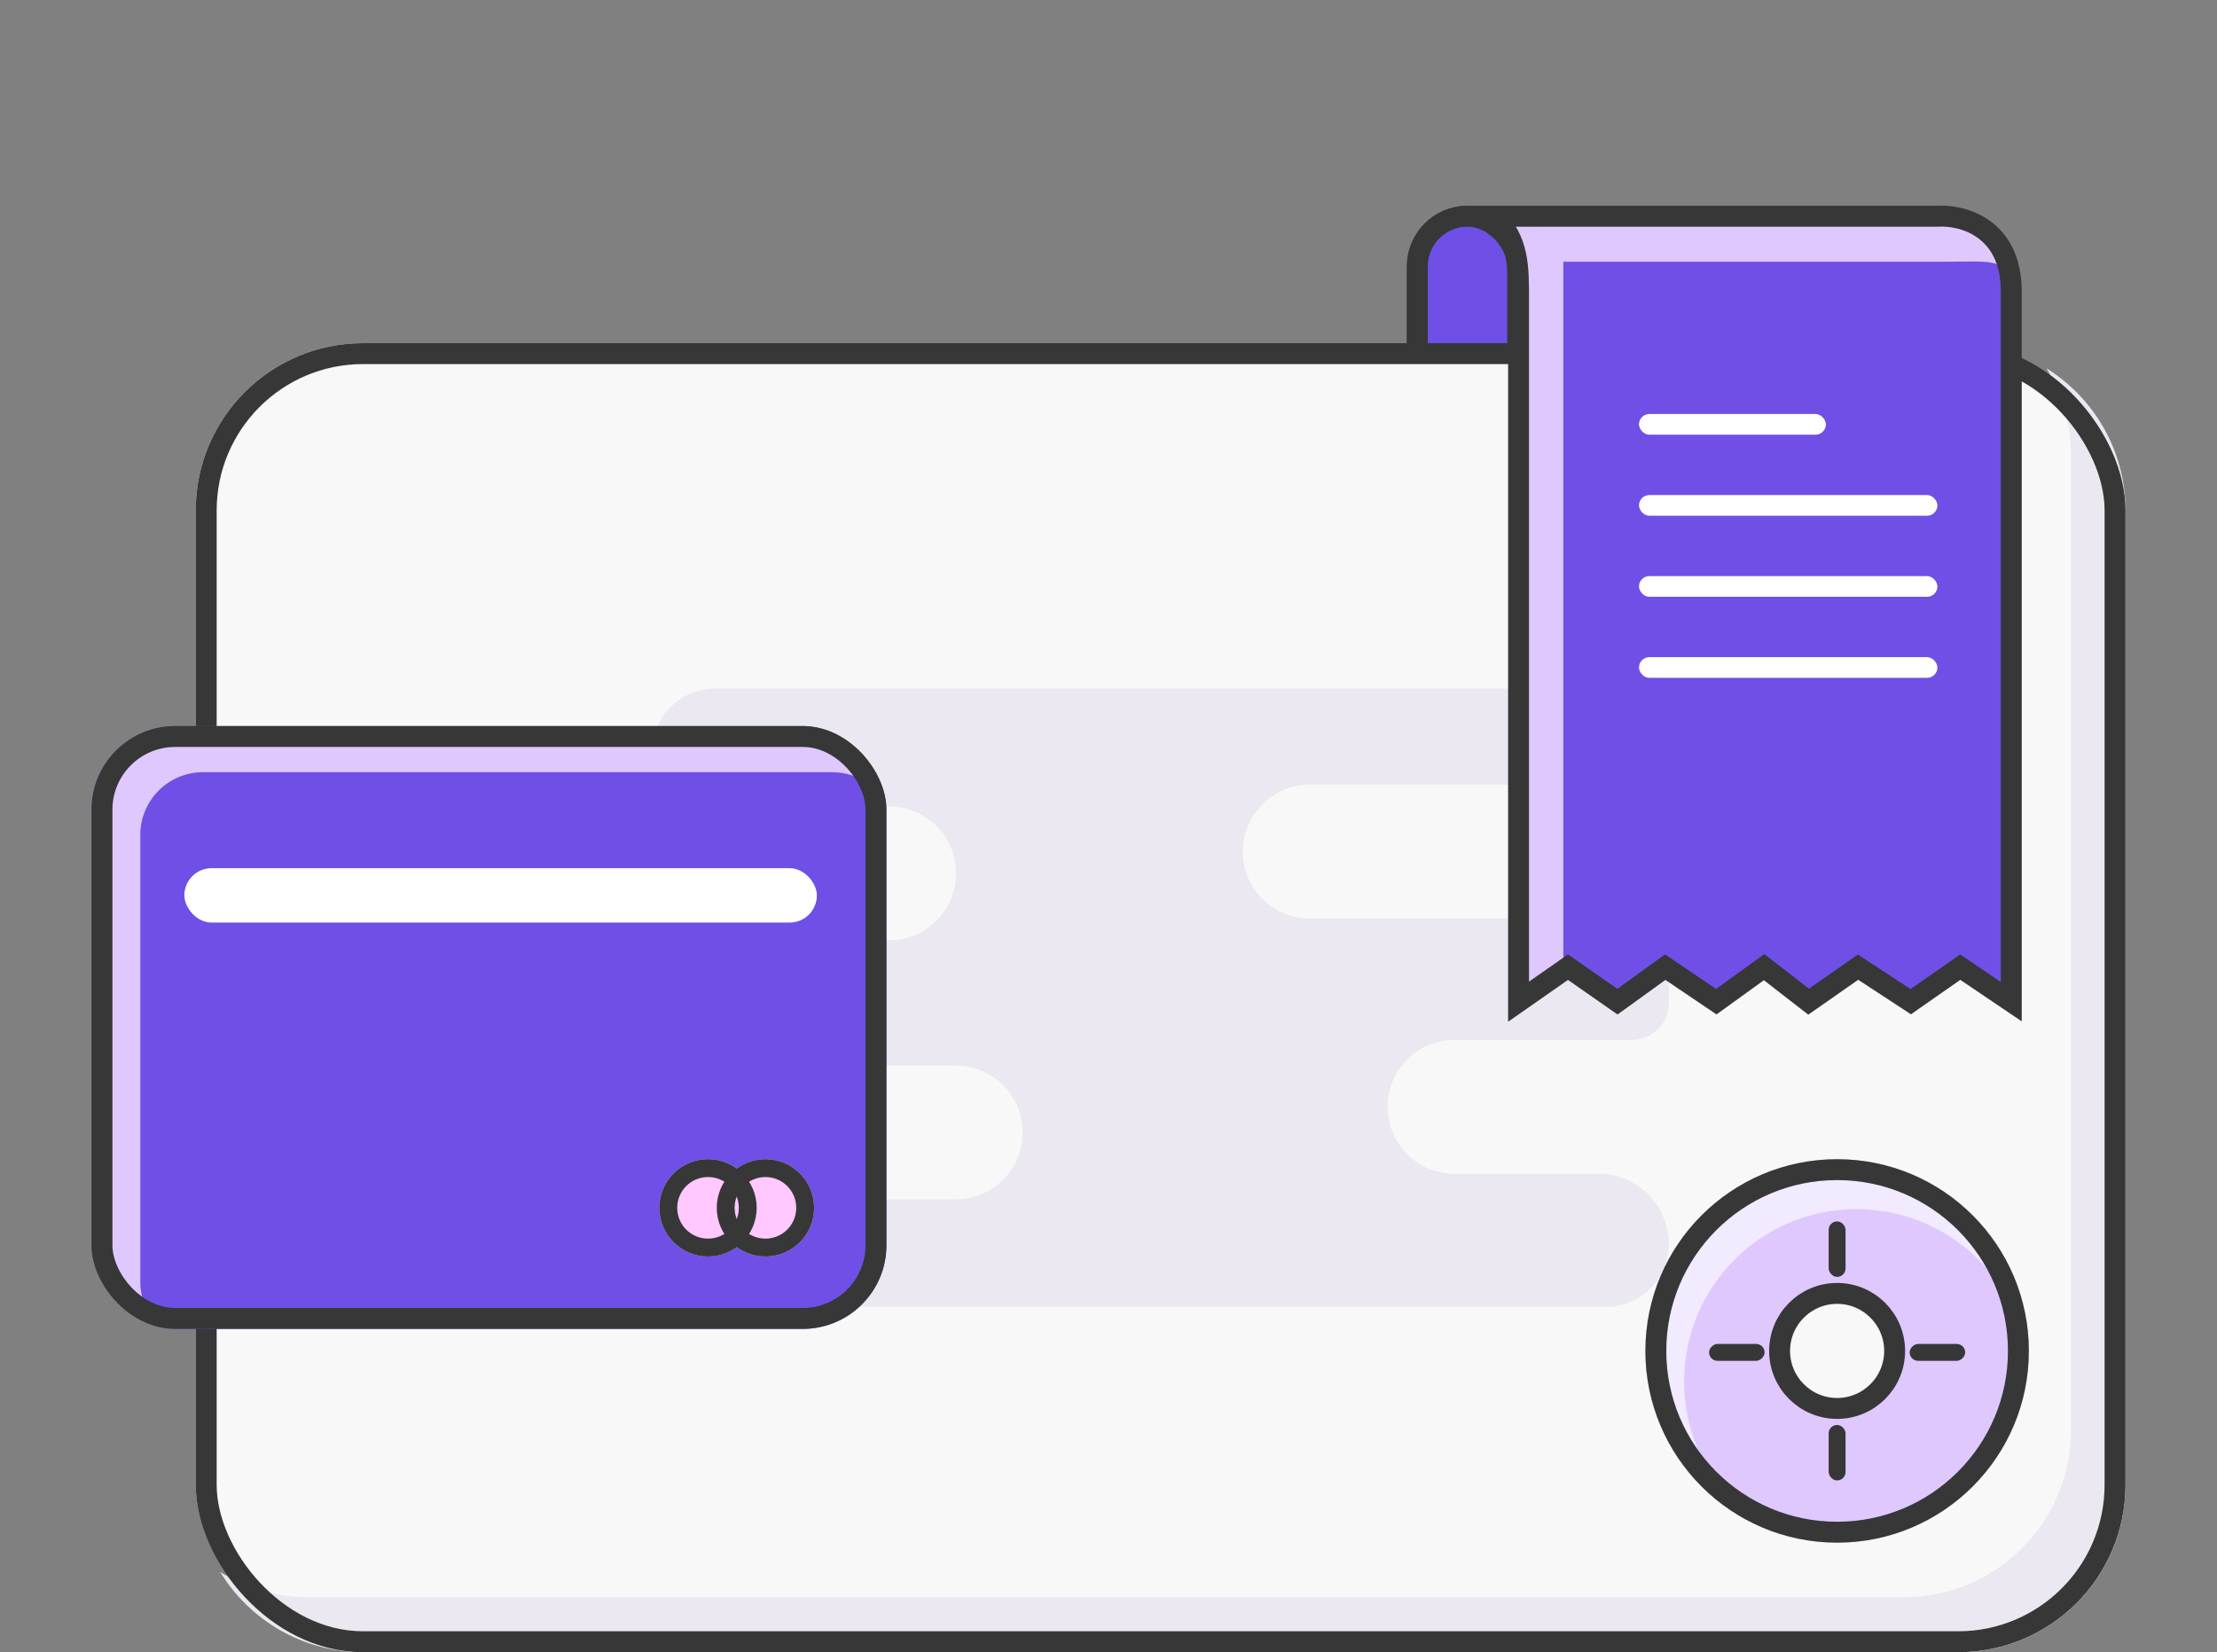 <svg width="106" height="79" viewBox="0 0 106 79" fill="none" xmlns="http://www.w3.org/2000/svg">
<rect x="0" y="0" width="106" height="79" fill="#808080" stroke="none"/>
<rect x="67.766" y="10.339" width="4.799" height="8.957" rx="2.399" fill="#704FE6" stroke="#373737"/>
<rect x="67.766" y="10.339" width="4.799" height="8.957" rx="2.399" fill="#704FE6" stroke="#373737"/>
<rect x="9.359" y="16.409" width="92.266" height="62.591" rx="8" fill="#F8F8F8"/>
<path fill-rule="evenodd" clip-rule="evenodd" d="M10.528 75.166C11.934 77.465 14.467 79 17.36 79H93.625C98.044 79 101.625 75.419 101.625 71V24.41C101.625 21.542 100.117 19.027 97.85 17.615C98.592 18.828 99.019 20.254 99.019 21.78V68.371C99.019 72.789 95.437 76.371 91.019 76.371H14.753C13.202 76.371 11.754 75.93 10.528 75.166Z" fill="#EBE8F1"/>
<rect x="9.859" y="16.909" width="91.266" height="61.591" rx="7.5" stroke="#373737"/>
<path fill-rule="evenodd" clip-rule="evenodd" d="M79.787 35.921C79.787 34.264 78.444 32.921 76.787 32.921H34.198C32.541 32.921 31.198 34.264 31.198 35.921V37.641C31.198 38.181 31.745 38.56 32.284 38.56H42.512C44.279 38.56 45.711 39.993 45.711 41.76C45.711 43.527 44.279 44.959 42.512 44.959H32.284C31.745 44.959 31.198 45.339 31.198 45.879V59.489C31.198 61.146 32.541 62.489 34.198 62.489H76.787C78.444 62.489 79.787 61.146 79.787 59.489C79.787 57.63 78.28 56.123 76.421 56.123H69.543C67.776 56.123 66.344 54.691 66.344 52.924C66.344 51.157 67.776 49.724 69.543 49.724H78.013C78.993 49.724 79.787 48.93 79.787 47.951V45.605C79.787 44.653 78.179 43.917 77.228 43.917H62.62C60.853 43.917 59.421 42.485 59.421 40.718C59.421 38.951 60.853 37.519 62.62 37.519H77.228C77.258 37.519 77.288 37.519 77.317 37.52C78.24 37.545 79.787 36.843 79.787 35.921ZM45.696 57.349C47.463 57.349 48.896 55.917 48.896 54.15C48.896 52.383 47.463 50.95 45.696 50.95H35.469C33.702 50.95 32.27 52.383 32.27 54.15C32.27 55.917 33.702 57.349 35.469 57.349H45.696Z" fill="#EBE8F1"/>
<rect x="4.375" y="34.716" width="38.007" height="28.825" rx="4" fill="#704FE6"/>
<path fill-rule="evenodd" clip-rule="evenodd" d="M7.759 35.154C6.102 35.154 4.759 36.498 4.759 38.154V59.815C4.759 61.24 5.752 62.433 7.084 62.739C6.845 62.308 6.708 61.812 6.708 61.285V39.922C6.708 38.265 8.051 36.922 9.708 36.922H39.786C40.249 36.922 40.688 37.027 41.08 37.214C40.685 36.018 39.558 35.154 38.23 35.154H7.759Z" fill="#DEC8FE"/>
<rect x="4.875" y="35.216" width="37.007" height="27.825" rx="3.5" stroke="#373737"/>
<rect x="8.814" y="41.513" width="30.242" height="2.6" rx="1.3" fill="white"/>
<circle cx="36.597" cy="57.753" r="2.327" fill="#FFC8FF"/>
<circle cx="33.852" cy="57.753" r="2.327" fill="#FFC8FF"/>
<circle cx="33.852" cy="57.753" r="1.9" stroke="#373737" stroke-width="0.854"/>
<circle cx="36.597" cy="57.753" r="1.9" stroke="#373737" stroke-width="0.854"/>
<path d="M92.618 11.772L72.606 11.772C72.606 13.207 72.606 14.103 72.606 15.691V47.896L74.969 46.308L77.333 47.896L79.618 46.308L82.061 47.896L84.346 46.308L86.473 47.896L88.837 46.308L91.358 47.896L93.722 46.308L96.164 47.896V15.237C96.164 11.38 96.164 11.772 92.618 11.772Z" fill="#704FE6"/>
<path fill-rule="evenodd" clip-rule="evenodd" d="M71.43 10.748H92.618C93.8 10.666 96.164 11.264 96.164 14.311V47.896L96.164 47.896V16.195C96.164 14.07 96.164 13.159 95.714 12.775C95.297 12.418 94.492 12.515 92.94 12.515H74.746C74.746 13.152 74.746 13.689 74.746 14.222C74.746 14.963 74.746 15.695 74.746 16.676V46.417L72.606 47.896V14.778C72.606 14.744 72.606 14.71 72.606 14.676C72.606 13.092 72.607 11.854 71.43 10.748Z" fill="#DEC8FE"/>
<path d="M92.618 10.34H71.43C72.632 11.482 72.606 12.763 72.606 14.414V47.896L74.969 46.245L77.333 47.896L79.618 46.245L82.061 47.896L84.346 46.245L86.473 47.896L88.837 46.245L91.358 47.896L93.722 46.245L96.164 47.896V13.942C96.164 10.861 93.8 10.257 92.618 10.34Z" stroke="#373737"/>
<rect x="78.364" y="19.796" width="8.935" height="0.989" rx="0.495" fill="white"/>
<rect x="78.364" y="23.671" width="14.268" height="0.989" rx="0.495" fill="white"/>
<rect x="78.364" y="27.547" width="14.268" height="0.989" rx="0.495" fill="white"/>
<rect x="78.364" y="31.422" width="14.268" height="0.989" rx="0.495" fill="white"/>
<path fill-rule="evenodd" clip-rule="evenodd" d="M87.837 73.763C92.901 73.763 97.006 69.658 97.006 64.595C97.006 59.531 92.901 55.426 87.837 55.426C82.774 55.426 78.669 59.531 78.669 64.595C78.669 69.658 82.774 73.763 87.837 73.763ZM87.837 67.641C89.519 67.641 90.883 66.277 90.883 64.595C90.883 62.913 89.519 61.549 87.837 61.549C86.155 61.549 84.791 62.913 84.791 64.595C84.791 66.277 86.155 67.641 87.837 67.641Z" fill="#DEC8FE"/>
<path fill-rule="evenodd" clip-rule="evenodd" d="M96.975 65.344C96.996 65.097 97.006 64.847 97.006 64.595C97.006 59.531 92.901 55.426 87.837 55.426C82.774 55.426 78.669 59.531 78.669 64.595C78.669 68.528 81.145 71.882 84.623 73.184C82.171 71.756 80.522 69.099 80.522 66.056C80.522 61.505 84.212 57.815 88.764 57.815C93.076 57.815 96.614 61.126 96.975 65.344Z" fill="#F2EAFE"/>
<circle cx="87.837" cy="64.595" r="8.668" stroke="#373737"/>
<circle cx="87.837" cy="64.595" r="2.75" stroke="#373737"/>
<rect x="87.433" y="58.402" width="0.807" height="2.653" rx="0.403" fill="#373737"/>
<rect x="91.306" y="65.069" width="0.807" height="2.653" rx="0.403" transform="rotate(-90 91.306 65.069)" fill="#373737"/>
<rect x="81.715" y="65.069" width="0.807" height="2.653" rx="0.403" transform="rotate(-90 81.715 65.069)" fill="#373737"/>
<rect x="87.433" y="68.135" width="0.807" height="2.653" rx="0.403" fill="#373737"/>
</svg>
